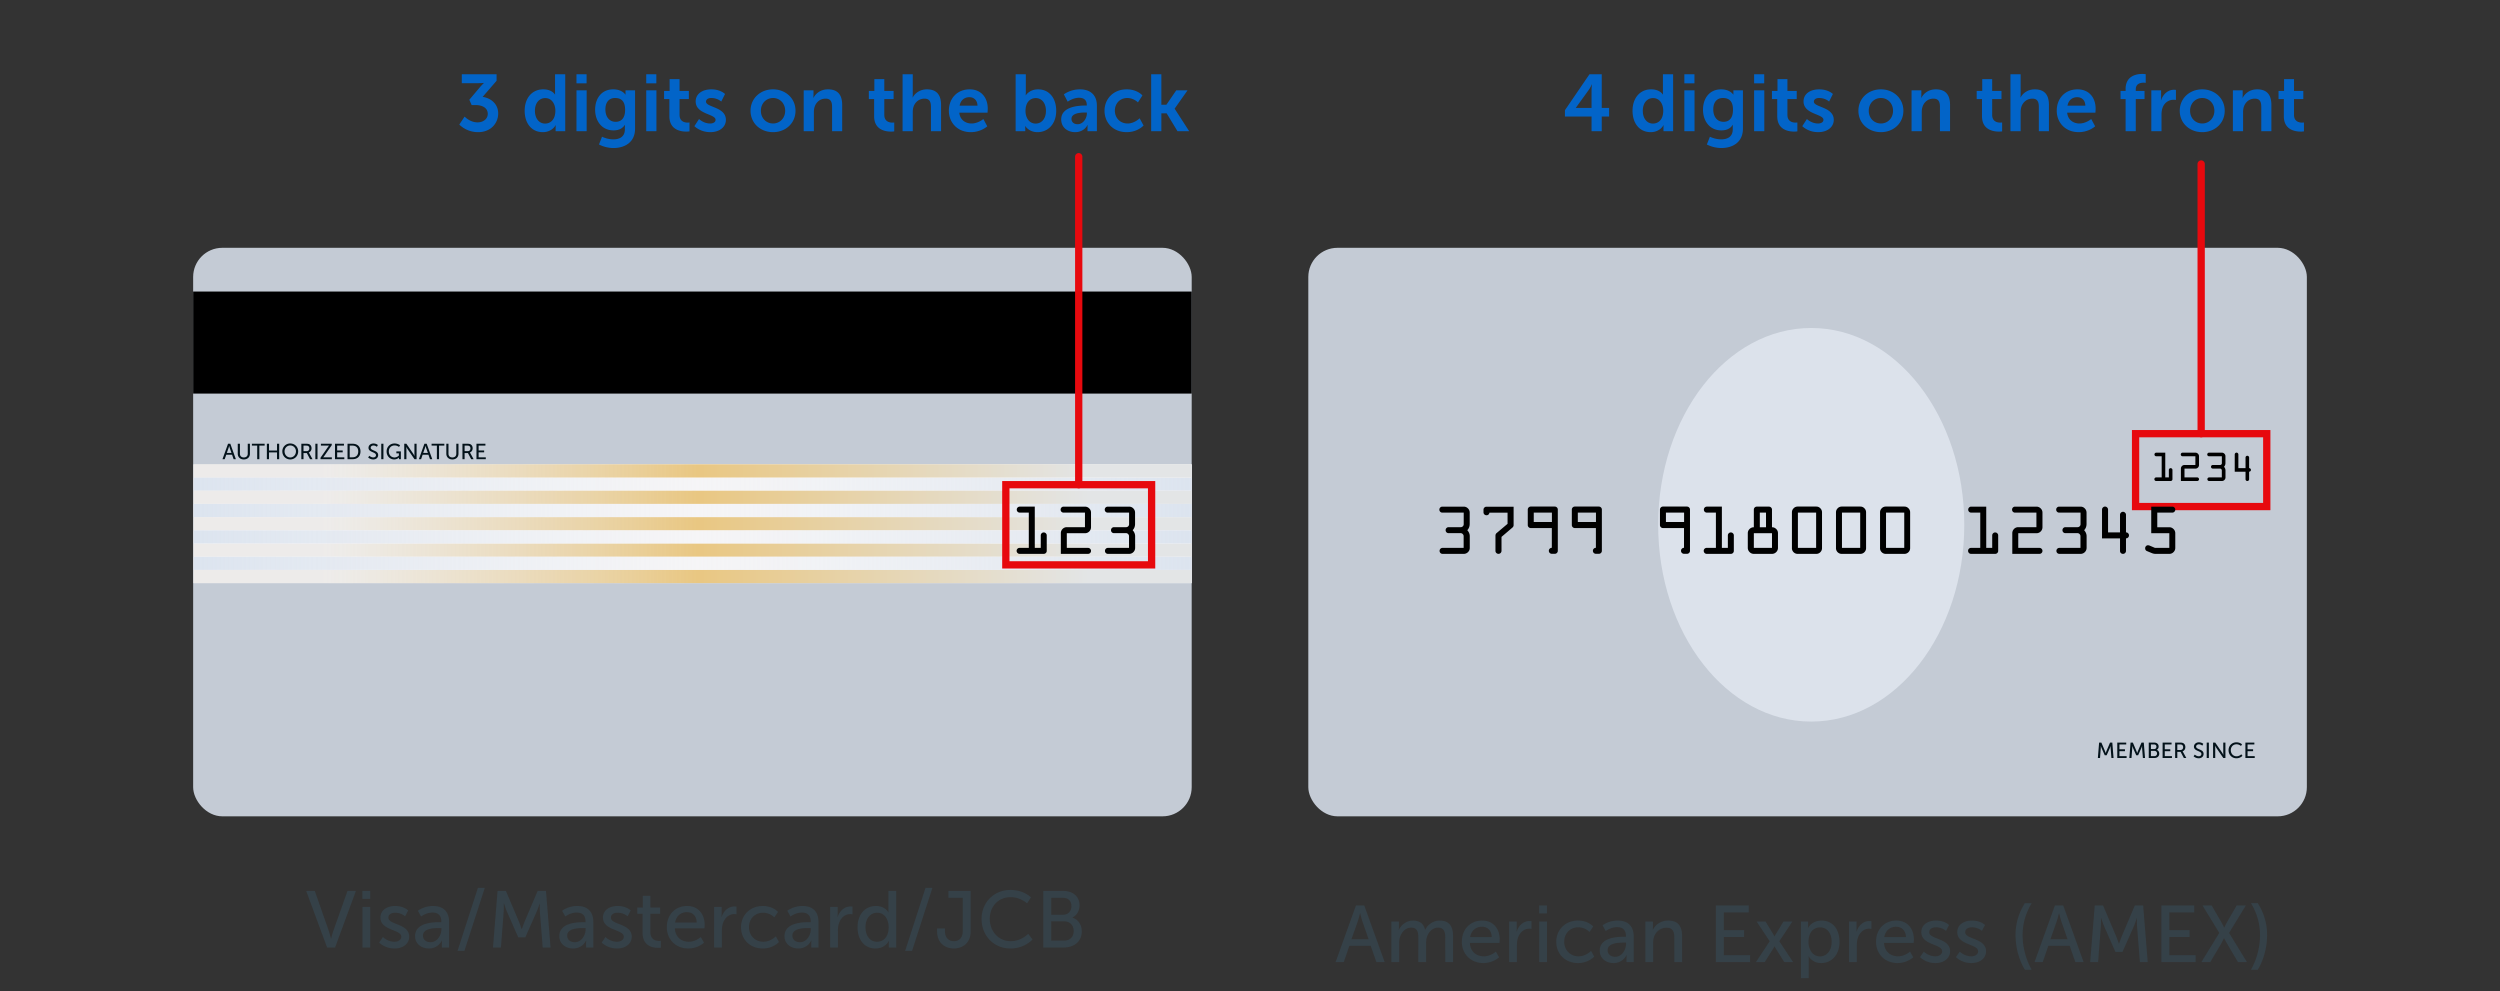 <svg xmlns="http://www.w3.org/2000/svg" width="343" height="136" fill="none" viewBox="0 0 343 136"><rect x="0" y="0" width="343" height="136" fill="#333333" stroke="none"/><rect width="137" height="78" x="26.5" y="34" fill="#C4CBD5" rx="4"/><path fill="#000" d="M26.5 40h137v14h-137z"/><path fill="#03121A" d="M32.051 63h.309l-.762-2.118h-.312L30.524 63h.306l.21-.609h.798l.213.609Zm-.606-1.827s.045.192.081.3l.234.672h-.642l.237-.672c.036-.108.084-.3.084-.3h.006Zm1.176 1.077c0 .471.34.786.834.786.495 0 .834-.315.834-.786v-1.368h-.297v1.362c0 .33-.213.519-.54.519-.324 0-.534-.189-.534-.513v-1.368h-.297v1.368Zm2.666.75h.297v-1.86h.726v-.258h-1.75v.258h.727V63Zm1.325 0h.297v-.93h1.098V63h.297v-2.118h-.297v.93H36.91v-.93h-.297V63Zm2.124-1.074c0 .624.477 1.11 1.089 1.11s1.086-.486 1.086-1.11c0-.609-.474-1.08-1.086-1.08a1.07 1.07 0 0 0-1.09 1.08Zm.306 0c0-.462.35-.81.783-.81.432 0 .78.348.78.81 0 .477-.348.837-.78.837-.432 0-.783-.36-.783-.837ZM41.344 63h.297v-.843h.453l.447.843h.336l-.45-.822a.615.615 0 0 0-.063-.096v-.006c.23-.075.38-.303.38-.573 0-.279-.14-.492-.356-.573-.081-.03-.174-.048-.396-.048h-.648V63Zm.297-1.101v-.759h.342c.165 0 .234.018.29.048.109.06.169.171.169.327 0 .237-.144.384-.375.384h-.426ZM43.266 63h.297v-2.118h-.297V63Zm.708 0h1.554v-.258h-1.026c-.102 0-.16.006-.16.006v-.006s.073-.075.154-.192l1.02-1.473v-.195h-1.488v.258h.96c.102 0 .159-.009.159-.009v.006s-.072.075-.153.195l-1.02 1.47V63Zm1.987 0h1.28v-.258h-.983v-.681h.759v-.258h-.76v-.663h.934v-.258h-1.23V63Zm1.72 0h.702c.648 0 1.074-.39 1.074-1.062 0-.669-.426-1.056-1.074-1.056h-.702V63Zm.297-.258V61.14h.384c.474 0 .789.279.789.798 0 .522-.312.804-.79.804h-.383Zm2.532.015s.252.279.702.279c.42 0 .672-.27.672-.597 0-.687-1.026-.57-1.026-1.008 0-.168.159-.309.384-.309.27 0 .465.183.465.183l.135-.246s-.207-.213-.6-.213c-.4 0-.684.261-.684.591 0 .651 1.026.552 1.026 1.011 0 .201-.168.312-.366.312-.315 0-.54-.228-.54-.228l-.168.225Zm1.8.243h.296v-2.118h-.297V63Zm.731-1.062c0 .648.472 1.098 1.042 1.098.42 0 .65-.258.65-.258h.007s-.004.045-.004.09V63h.262v-1.065h-.615v.258h.344v.306s-.233.264-.6.264c-.444 0-.78-.339-.78-.831 0-.453.3-.816.798-.816.36 0 .597.207.597.207l.15-.222s-.264-.255-.77-.255c-.618 0-1.08.48-1.08 1.092ZM55.462 63h.298v-1.374c0-.12-.021-.309-.021-.309h.006s.099.192.177.309L56.866 63h.29v-2.118h-.296v1.377c0 .117.02.306.02.306h-.005s-.1-.192-.177-.306l-.942-1.377h-.294V63Zm3.534 0h.31l-.763-2.118h-.312L57.468 63h.306l.21-.609h.798l.213.609Zm-.606-1.827s.045.192.081.3l.234.672h-.642l.237-.672c.036-.108.084-.3.084-.3h.006ZM59.94 63h.297v-1.86h.726v-.258h-1.749v.258h.726V63Zm1.296-.75c0 .471.339.786.834.786.495 0 .834-.315.834-.786v-1.368h-.298v1.362c0 .33-.212.519-.54.519-.324 0-.534-.189-.534-.513v-1.368h-.296v1.368Zm2.212.75h.297v-.843h.453l.447.843h.336l-.45-.822c-.039-.069-.063-.096-.063-.096v-.006c.231-.075.381-.303.381-.573 0-.279-.14-.492-.357-.573-.08-.03-.174-.048-.396-.048h-.648V63Zm.297-1.101v-.759h.342c.165 0 .234.018.291.048.108.06.168.171.168.327 0 .237-.144.384-.375.384h-.426ZM65.37 63h1.281v-.258h-.984v-.681h.759v-.258h-.759v-.663h.933v-.258h-1.23V63Z"/><path fill="#FFFBFB" d="M26.558 63.702H163.5v16.303H26.558z"/><path fill="url(#paint0_linear_836_30670)" d="M26.558 65.514H163.5v1.811H26.558z"/><path fill="url(#paint1_linear_836_30670)" d="M26.558 63.702H163.5v1.812H26.558v-1.812Z"/><path fill="url(#paint2_linear_836_30670)" d="M26.558 67.325H163.5v1.812H26.558v-1.812Z"/><path fill="url(#paint3_linear_836_30670)" d="M26.558 70.948H163.5v1.811H26.558v-1.811Z"/><path fill="url(#paint4_linear_836_30670)" d="M26.558 74.57H163.5v1.812H26.558v-1.811Z"/><path fill="url(#paint5_linear_836_30670)" d="M26.558 78.194H163.5v1.811H26.558v-1.811Z"/><path fill="url(#paint6_linear_836_30670)" d="M26.558 69.137H163.5v1.811H26.558z"/><path fill="url(#paint7_linear_836_30670)" d="M26.558 72.76H163.5v1.811H26.558z"/><path fill="url(#paint8_linear_836_30670)" d="M26.558 76.382H163.5v1.811H26.558z"/><path fill="#000" d="M139.892 75.17h1.259V70.33h-1.24a.41.41 0 0 1-.293-.117.409.409 0 0 1-.117-.293c0-.114.039-.21.117-.288a.4.4 0 0 1 .293-.122h2.061v5.659h.82v-1.71c0-.11.039-.206.117-.287a.4.4 0 0 1 .293-.122c.114 0 .21.04.288.122a.381.381 0 0 1 .122.288v2.12c0 .113-.04.21-.122.292a.39.39 0 0 1-.288.117h-3.31a.4.4 0 0 1-.293-.122.427.427 0 0 1-.118-.298c0-.11.04-.205.118-.283a.407.407 0 0 1 .293-.117Zm9.384.82h-3.73v-2.832c0-.228.08-.423.239-.586a.795.795 0 0 1 .581-.244h2.49v-1.997h-2.929a.398.398 0 0 1-.41-.41c0-.114.039-.21.117-.288a.39.39 0 0 1 .293-.122h2.929c.228 0 .424.081.586.244.163.16.245.351.245.576v1.997a.805.805 0 0 1-.245.59.806.806 0 0 1-.586.24h-2.49v2.012h2.91c.111 0 .207.04.288.122a.382.382 0 0 1 .123.288.398.398 0 0 1-.123.293.4.4 0 0 1-.288.117Zm6.455-5.659v1.538c0 .358-.11.648-.332.87.228.253.342.53.342.83v1.6a.793.793 0 0 1-.244.582.808.808 0 0 1-.586.24h-2.9a.407.407 0 0 1-.293-.118.408.408 0 0 1-.117-.293c0-.114.039-.21.117-.288a.399.399 0 0 1 .293-.122h2.89v-1.602a.397.397 0 0 0-.122-.293.376.376 0 0 0-.288-.127h-1.65a.398.398 0 0 1-.41-.41c0-.114.039-.21.117-.288a.399.399 0 0 1 .293-.122h1.66a.4.4 0 0 0 .288-.117.4.4 0 0 0 .122-.293v-1.587h-2.93a.41.41 0 0 1-.293-.117.409.409 0 0 1-.117-.293c0-.114.039-.21.117-.288a.402.402 0 0 1 .293-.122h2.93c.228 0 .422.081.581.244.16.16.239.351.239.576Z"/><path stroke="#E7090E" d="M138 66.5h20v11h-20z"/><path stroke="#E7090E" stroke-linecap="round" d="M148 21.5v45"/><path fill="#0264C8" d="M63.017 17.087s.924 1.045 2.585 1.045c1.738 0 2.75-1.232 2.75-2.563 0-1.353-1.056-2.123-2.134-2.277l1.914-2.211v-.891h-4.774v1.221h2.332c.462 0 .693-.033.693-.033v.022s-.253.231-.561.594l-1.43 1.694.319.726h.539c.913 0 1.672.385 1.672 1.21 0 .671-.594 1.166-1.408 1.166-1.034 0-1.771-.792-1.771-.792l-.726 1.089Zm8.967-1.892c0 1.738.968 2.937 2.486 2.937 1.287 0 1.76-.957 1.76-.957h.022s-.022.154-.022.363V18h1.32v-7.81h-1.397v2.464c0 .176.01.319.01.319h-.021s-.385-.715-1.617-.715c-1.485 0-2.541 1.155-2.541 2.937Zm1.408 0c0-1.111.638-1.738 1.408-1.738.935 0 1.397.858 1.397 1.727 0 1.243-.682 1.771-1.408 1.771-.825 0-1.397-.693-1.397-1.76Zm5.701-3.762h1.386V10.19h-1.386v1.243Zm0 6.567h1.397v-5.61h-1.397V18Zm3.505.759-.418 1.067a4.47 4.47 0 0 0 1.99.484c1.464 0 2.96-.726 2.96-2.651V12.39h-1.31v.429c0 .088.012.154.012.154h-.033s-.44-.715-1.661-.715c-1.617 0-2.486 1.254-2.486 2.794s.913 2.838 2.519 2.838c.748 0 1.232-.264 1.562-.759h.022s-.022.165-.022.297v.33c0 1.001-.726 1.364-1.584 1.364-.847 0-1.551-.363-1.551-.363Zm1.87-2.046c-.902 0-1.408-.726-1.408-1.705 0-.946.473-1.562 1.32-1.562.759 0 1.386.341 1.386 1.617 0 1.265-.627 1.65-1.298 1.65Zm4.197-5.28h1.385V10.19h-1.385v1.243Zm0 6.567h1.396v-5.61h-1.397V18Zm3.174-2.057c0 1.881 1.551 2.112 2.332 2.112.264 0 .43-.033.43-.033v-1.221s-.1.022-.254.022c-.385 0-1.11-.132-1.11-1.056v-2.178h1.275v-1.111h-1.276v-1.617h-1.364v1.617h-.759v1.111h.726v2.354Zm3.432 1.364s.78.825 2.178.825c1.33 0 2.145-.748 2.145-1.683 0-1.804-2.728-1.705-2.728-2.497 0-.352.352-.506.715-.506a2.13 2.13 0 0 1 1.375.484l.517-1.034s-.616-.638-1.881-.638c-1.21 0-2.145.605-2.145 1.65 0 1.804 2.728 1.694 2.728 2.53 0 .33-.341.506-.737.506-.913 0-1.53-.616-1.53-.616l-.637.979Zm7.703-2.112c0 1.727 1.375 2.937 3.091 2.937 1.705 0 3.08-1.21 3.08-2.937 0-1.716-1.375-2.937-3.091-2.937-1.705 0-3.08 1.221-3.08 2.937Zm1.419 0c0-1.034.759-1.749 1.672-1.749.902 0 1.661.715 1.661 1.749 0 1.045-.759 1.749-1.661 1.749-.913 0-1.672-.704-1.672-1.749ZM110.267 18h1.397v-2.574c0-.264.022-.517.099-.748.209-.671.759-1.144 1.507-1.144.715 0 .891.462.891 1.144V18h1.386v-3.608c0-1.485-.704-2.134-1.947-2.134-1.133 0-1.749.693-1.991 1.166h-.022s.022-.176.022-.385v-.649h-1.342V18Zm9.663-2.057c0 1.881 1.551 2.112 2.332 2.112.264 0 .429-.033.429-.033v-1.221s-.099.022-.253.022c-.385 0-1.111-.132-1.111-1.056v-2.178h1.276v-1.111h-1.276v-1.617h-1.364v1.617h-.759v1.111h.726v2.354ZM123.834 18h1.397v-2.574c0-.264.022-.506.088-.726.209-.682.781-1.166 1.518-1.166.715 0 .891.462.891 1.144V18h1.386v-3.608c0-1.485-.704-2.134-1.947-2.134-.979 0-1.661.572-1.936 1.111h-.022s.022-.198.022-.473V10.19h-1.397V18Zm6.351-2.805c0 1.595 1.155 2.937 3.014 2.937 1.397 0 2.255-.803 2.255-.803l-.539-1.001s-.715.616-1.617.616c-.836 0-1.595-.506-1.683-1.485h3.872s.033-.374.033-.539c0-1.485-.869-2.662-2.486-2.662-1.672 0-2.849 1.21-2.849 2.937Zm1.474-.693c.132-.726.627-1.166 1.342-1.166.616 0 1.089.407 1.111 1.166h-2.453ZM139.346 18h1.32v-.319c0-.22-.022-.385-.022-.385h.022s.506.836 1.672.836c1.485 0 2.574-1.155 2.574-2.937 0-1.738-.968-2.937-2.486-2.937-1.188 0-1.683.814-1.683.814h-.022s.022-.198.022-.473V10.19h-1.397V18Zm1.353-2.772c0-1.243.682-1.771 1.408-1.771.825 0 1.397.693 1.397 1.76 0 1.111-.638 1.738-1.408 1.738-.935 0-1.397-.858-1.397-1.727Zm4.899 1.155c0 1.122.902 1.749 1.903 1.749 1.276 0 1.716-.99 1.705-.99h.022s-.022.176-.022.396V18h1.287v-3.509c0-1.419-.858-2.233-2.332-2.233-1.331 0-2.2.693-2.2.693l.528 1.001s.737-.539 1.54-.539c.616 0 1.078.253 1.078.99v.077h-.187c-.913 0-3.322.121-3.322 1.903Zm1.408-.066c0-.781 1.155-.88 1.87-.88h.242v.132c0 .682-.528 1.474-1.265 1.474-.572 0-.847-.352-.847-.726Zm4.534-1.122c0 1.628 1.188 2.937 3.047 2.937 1.507 0 2.31-.913 2.31-.913l-.539-.99s-.704.715-1.65.715c-1.067 0-1.749-.814-1.749-1.76 0-.957.671-1.738 1.705-1.738.88 0 1.463.605 1.463.605l.616-.957s-.693-.836-2.156-.836c-1.859 0-3.047 1.342-3.047 2.937ZM157.941 18h1.397v-2.453h.726L161.549 18h1.606l-1.991-3.08v-.022l1.771-2.508h-1.551l-1.353 1.98h-.693v-4.18h-1.397V18Z"/><rect width="137" height="78" x="179.5" y="34" fill="#C4CBD5" rx="4"/><ellipse cx="248.5" cy="72" fill="#DCE2EB" rx="21" ry="27"/><path fill="#03121A" d="M287.826 104h.297l.102-1.335c.009-.129.006-.318.006-.318h.006s.066.204.114.318l.42.954h.264l.423-.954c.051-.117.114-.312.114-.312h.006s-.006.183.003.312l.105 1.335h.294l-.171-2.118h-.312l-.486 1.146a6.044 6.044 0 0 0-.105.285h-.006s-.057-.168-.105-.285l-.486-1.146h-.312l-.171 2.118Zm2.664 0h1.281v-.258h-.984v-.681h.759v-.258h-.759v-.663h.933v-.258h-1.23V104Zm1.654 0h.297l.102-1.335c.009-.129.006-.318.006-.318h.006s.066.204.114.318l.42.954h.264l.423-.954c.051-.117.114-.312.114-.312h.006s-.006.183.003.312l.105 1.335h.294l-.171-2.118h-.312l-.486 1.146a6.044 6.044 0 0 0-.105.285h-.006s-.057-.168-.105-.285l-.486-1.146h-.312l-.171 2.118Zm2.665 0h.759c.372 0 .681-.204.681-.603 0-.237-.126-.447-.348-.513v-.006a.496.496 0 0 0 .264-.456c0-.342-.258-.54-.615-.54h-.741V104Zm.297-1.227v-.633h.438c.204 0 .318.126.318.312s-.12.321-.312.321h-.444Zm0 .969v-.723h.474c.222 0 .366.147.366.363s-.135.36-.363.36h-.477Zm1.604.258h1.281v-.258h-.984v-.681h.759v-.258h-.759v-.663h.933v-.258h-1.23V104Zm1.72 0h.297v-.843h.453l.447.843h.336l-.45-.822a.615.615 0 0 0-.063-.096v-.006c.231-.075.381-.303.381-.573 0-.279-.141-.492-.357-.573-.081-.03-.174-.048-.396-.048h-.648V104Zm.297-1.101v-.759h.342c.165 0 .234.018.291.048.108.06.168.171.168.327 0 .237-.144.384-.375.384h-.426Zm2.233.858s.252.279.702.279c.42 0 .672-.27.672-.597 0-.687-1.026-.57-1.026-1.008 0-.168.159-.309.384-.309.27 0 .465.183.465.183l.135-.246s-.207-.213-.6-.213c-.399 0-.684.261-.684.591 0 .651 1.026.552 1.026 1.011 0 .201-.168.312-.366.312-.315 0-.54-.228-.54-.228l-.168.225Zm1.8.243h.297v-2.118h-.297V104Zm.873 0h.297v-1.374c0-.12-.021-.309-.021-.309h.006s.099.192.177.309l.945 1.374h.291v-2.118h-.297v1.377c0 .117.021.306.021.306h-.006s-.099-.192-.177-.306l-.942-1.377h-.294V104Zm2.126-1.071c0 .621.447 1.107 1.083 1.107.531 0 .822-.336.822-.336l-.159-.213s-.255.276-.654.276c-.471 0-.786-.384-.786-.837 0-.45.309-.81.783-.81.366 0 .612.231.612.231l.147-.222s-.261-.279-.771-.279c-.615 0-1.077.468-1.077 1.083Zm2.309 1.071h1.281v-.258h-.984v-.681h.759v-.258h-.759v-.663h.933v-.258h-1.23V104Z"/><path fill="#000" d="M295.827 65.502h.756v-2.903h-.744a.246.246 0 0 1-.176-.07.244.244 0 0 1-.07-.177c0-.068.023-.125.07-.172a.241.241 0 0 1 .176-.074h1.236v3.396h.492v-1.025c0-.067.024-.124.071-.173a.239.239 0 0 1 .175-.073.23.23 0 0 1 .173.073.23.23 0 0 1 .074.173v1.271a.24.24 0 0 1-.074.176.234.234 0 0 1-.173.07h-1.986a.241.241 0 0 1-.176-.073.254.254 0 0 1 0-.349.246.246 0 0 1 .176-.07Zm5.631.492h-2.238v-1.7c0-.136.048-.253.143-.35a.477.477 0 0 1 .349-.147h1.494v-1.198h-1.758a.24.24 0 0 1-.246-.246c0-.069.024-.126.07-.173a.235.235 0 0 1 .176-.074h1.758a.48.48 0 0 1 .352.147.469.469 0 0 1 .146.346v1.198a.485.485 0 0 1-.146.354.485.485 0 0 1-.352.144h-1.494v1.207h1.746c.066 0 .124.024.173.073a.23.23 0 0 1 .073.173.239.239 0 0 1-.073.176.243.243 0 0 1-.173.07Zm3.873-3.395v.923a.704.704 0 0 1-.199.521.73.73 0 0 1 .205.498v.961c0 .135-.049.25-.147.349a.482.482 0 0 1-.351.143h-1.74a.244.244 0 0 1-.176-.07.244.244 0 0 1-.07-.176c0-.068.023-.126.07-.173a.24.24 0 0 1 .176-.073h1.734v-.961a.24.24 0 0 0-.073-.176.227.227 0 0 0-.173-.076h-.99a.245.245 0 0 1-.176-.07.238.238 0 0 1-.07-.176c0-.068.023-.126.07-.173a.24.24 0 0 1 .176-.073h.996a.243.243 0 0 0 .246-.246v-.952h-1.758a.246.246 0 0 1-.176-.07.244.244 0 0 1-.07-.177c0-.068.023-.125.07-.172a.241.241 0 0 1 .176-.074h1.758a.47.47 0 0 1 .349.147.474.474 0 0 1 .143.346Zm2.757 3.149v-1.025h-1.483v-2.37a.24.24 0 0 1 .074-.176c.05-.051.11-.076.178-.076.067 0 .124.025.173.076a.24.24 0 0 1 .074.175v1.873h.984v-1.442c0-.068.023-.127.07-.176a.236.236 0 0 1 .176-.076c.068 0 .126.026.173.076a.239.239 0 0 1 .073.176v1.442c.068 0 .126.024.173.073a.23.23 0 0 1 .073.173.239.239 0 0 1-.073.175.236.236 0 0 1-.173.07v1.032a.239.239 0 0 1-.073.176.243.243 0 0 1-.173.07.246.246 0 0 1-.176-.07.244.244 0 0 1-.07-.176Z"/><path stroke="#E7090E" d="M293 59.5h18v10h-18z"/><path stroke="#E7090E" stroke-linecap="round" d="M302 22.5v37"/><path fill="#0264C8" d="M214.709 15.987h3.652V18h1.397v-2.013h1.012V14.81h-1.012v-4.62h-1.683l-3.366 4.928v.869Zm1.496-1.177v-.022l1.804-2.497c.209-.297.385-.715.385-.715h.022s-.055.429-.055.814v2.42h-2.156Zm7.779.385c0 1.738.968 2.937 2.486 2.937 1.287 0 1.76-.957 1.76-.957h.022s-.022.154-.022.363V18h1.32v-7.81h-1.397v2.464c0 .176.011.319.011.319h-.022s-.385-.715-1.617-.715c-1.485 0-2.541 1.155-2.541 2.937Zm1.408 0c0-1.111.638-1.738 1.408-1.738.935 0 1.397.858 1.397 1.727 0 1.243-.682 1.771-1.408 1.771-.825 0-1.397-.693-1.397-1.76Zm5.701-3.762h1.386V10.19h-1.386v1.243Zm0 6.567h1.397v-5.61h-1.397V18Zm3.505.759-.418 1.067a4.47 4.47 0 0 0 1.991.484c1.463 0 2.959-.726 2.959-2.651V12.39h-1.309v.429c0 .088.011.154.011.154h-.033s-.44-.715-1.661-.715c-1.617 0-2.486 1.254-2.486 2.794s.913 2.838 2.519 2.838c.748 0 1.232-.264 1.562-.759h.022s-.022.165-.022.297v.33c0 1.001-.726 1.364-1.584 1.364a3.77 3.77 0 0 1-1.551-.363Zm1.87-2.046c-.902 0-1.408-.726-1.408-1.705 0-.946.473-1.562 1.32-1.562.759 0 1.386.341 1.386 1.617 0 1.265-.627 1.65-1.298 1.65Zm4.197-5.28h1.386V10.19h-1.386v1.243Zm0 6.567h1.397v-5.61h-1.397V18Zm3.174-2.057c0 1.881 1.551 2.112 2.332 2.112.264 0 .429-.033.429-.033v-1.221s-.099.022-.253.022c-.385 0-1.111-.132-1.111-1.056v-2.178h1.276v-1.111h-1.276v-1.617h-1.364v1.617h-.759v1.111h.726v2.354Zm3.432 1.364s.781.825 2.178.825c1.331 0 2.145-.748 2.145-1.683 0-1.804-2.728-1.705-2.728-2.497 0-.352.352-.506.715-.506a2.13 2.13 0 0 1 1.375.484l.517-1.034s-.616-.638-1.881-.638c-1.21 0-2.145.605-2.145 1.65 0 1.804 2.728 1.694 2.728 2.53 0 .33-.341.506-.737.506-.913 0-1.529-.616-1.529-.616l-.638.979Zm7.703-2.112c0 1.727 1.375 2.937 3.091 2.937 1.705 0 3.08-1.21 3.08-2.937 0-1.716-1.375-2.937-3.091-2.937-1.705 0-3.08 1.221-3.08 2.937Zm1.419 0c0-1.034.759-1.749 1.672-1.749.902 0 1.661.715 1.661 1.749 0 1.045-.759 1.749-1.661 1.749-.913 0-1.672-.704-1.672-1.749ZM262.267 18h1.397v-2.574c0-.264.022-.517.099-.748.209-.671.759-1.144 1.507-1.144.715 0 .891.462.891 1.144V18h1.386v-3.608c0-1.485-.704-2.134-1.947-2.134-1.133 0-1.749.693-1.991 1.166h-.022s.022-.176.022-.385v-.649h-1.342V18Zm9.663-2.057c0 1.881 1.551 2.112 2.332 2.112.264 0 .429-.033.429-.033v-1.221s-.099.022-.253.022c-.385 0-1.111-.132-1.111-1.056v-2.178h1.276v-1.111h-1.276v-1.617h-1.364v1.617h-.759v1.111h.726v2.354ZM275.834 18h1.397v-2.574c0-.264.022-.506.088-.726.209-.682.781-1.166 1.518-1.166.715 0 .891.462.891 1.144V18h1.386v-3.608c0-1.485-.704-2.134-1.947-2.134-.979 0-1.661.572-1.936 1.111h-.022s.022-.198.022-.473V10.19h-1.397V18Zm6.351-2.805c0 1.595 1.155 2.937 3.014 2.937 1.397 0 2.255-.803 2.255-.803l-.539-1.001s-.715.616-1.617.616c-.836 0-1.595-.506-1.683-1.485h3.872s.033-.374.033-.539c0-1.485-.869-2.662-2.486-2.662-1.672 0-2.849 1.21-2.849 2.937Zm1.474-.693c.132-.726.627-1.166 1.342-1.166.616 0 1.089.407 1.111 1.166h-2.453ZM291.632 18h1.397v-4.411h1.199v-1.111h-1.199v-.22c0-.814.682-.913 1.078-.913.165 0 .286.022.286.022v-1.188s-.187-.033-.473-.033c-.781 0-2.288.242-2.288 2.079v.253h-.693v1.111h.693V18Zm3.528 0h1.397v-2.222c0-.33.033-.638.121-.913.264-.836.935-1.177 1.529-1.177.187 0 .33.022.33.022v-1.375s-.121-.022-.253-.022c-.858 0-1.529.638-1.782 1.441h-.022s.022-.187.022-.396v-.968h-1.342V18Zm3.9-2.805c0 1.727 1.375 2.937 3.091 2.937 1.705 0 3.08-1.21 3.08-2.937 0-1.716-1.375-2.937-3.091-2.937-1.705 0-3.08 1.221-3.08 2.937Zm1.419 0c0-1.034.759-1.749 1.672-1.749.902 0 1.661.715 1.661 1.749 0 1.045-.759 1.749-1.661 1.749-.913 0-1.672-.704-1.672-1.749ZM306.353 18h1.397v-2.574c0-.264.022-.517.099-.748.209-.671.759-1.144 1.507-1.144.715 0 .891.462.891 1.144V18h1.386v-3.608c0-1.485-.704-2.134-1.947-2.134-1.133 0-1.749.693-1.991 1.166h-.022s.022-.176.022-.385v-.649h-1.342V18Zm6.988-2.057c0 1.881 1.551 2.112 2.332 2.112.264 0 .429-.033.429-.033v-1.221s-.099.022-.253.022c-.385 0-1.111-.132-1.111-1.056v-2.178h1.276v-1.111h-1.276v-1.617h-1.364v1.617h-.759v1.111h.726v2.354Z"/><path fill="#000" d="M201.642 70.331v1.538c0 .358-.111.648-.332.87.227.253.341.53.341.83v1.6a.793.793 0 0 1-.244.582.808.808 0 0 1-.586.24h-2.9a.407.407 0 0 1-.293-.118.408.408 0 0 1-.117-.293c0-.114.039-.21.117-.288a.399.399 0 0 1 .293-.122h2.891v-1.602a.398.398 0 0 0-.123-.293.376.376 0 0 0-.288-.127h-1.65a.398.398 0 0 1-.41-.41c0-.114.039-.21.117-.288a.399.399 0 0 1 .293-.122h1.66a.4.4 0 0 0 .288-.117.397.397 0 0 0 .122-.293v-1.587h-2.929a.407.407 0 0 1-.293-.117.41.41 0 0 1-.118-.293c0-.114.04-.21.118-.288a.399.399 0 0 1 .293-.122h2.929c.228 0 .422.081.581.244.16.16.24.351.24.576Zm1.894-.049v-.351c0-.114.039-.21.117-.288a.4.4 0 0 1 .293-.123h3.721v2.52c0 .133-.05.244-.151.332l-1.509 1.29v1.908a.418.418 0 0 1-.122.298.415.415 0 0 1-.586 0 .392.392 0 0 1-.122-.288v-2.07c0-.157.049-.277.146-.362l1.514-1.279v-1.528h-2.481c-.058.234-.195.351-.41.351a.41.41 0 0 1-.293-.117.408.408 0 0 1-.117-.293Zm9.785 5.699h-.41a.4.4 0 0 1-.288-.118.401.401 0 0 1-.122-.293c0-.114.039-.21.117-.288a.4.4 0 0 1 .293-.122v-2.71h-2.89a.396.396 0 0 1-.289-.122.395.395 0 0 1-.122-.288v-2.129c0-.11.041-.207.122-.288a.397.397 0 0 1 .289-.122h3.3c.111 0 .207.04.288.122a.392.392 0 0 1 .122.288v5.66c0 .113-.04.21-.122.292a.391.391 0 0 1-.288.118Zm-.4-4.36v-1.29h-2.49v1.29h2.49Zm6.445 4.36h-.41a.4.4 0 0 1-.288-.118.401.401 0 0 1-.122-.293c0-.114.039-.21.117-.288a.399.399 0 0 1 .293-.122v-2.71h-2.891a.396.396 0 0 1-.288-.122.395.395 0 0 1-.122-.288v-2.129c0-.11.041-.207.122-.288a.396.396 0 0 1 .288-.122h3.301c.111 0 .207.04.288.122a.392.392 0 0 1 .122.288v5.66c0 .113-.04.21-.122.292a.391.391 0 0 1-.288.118Zm-.4-4.36v-1.29h-2.49v1.29h2.49Zm12.49 4.36h-.41a.4.4 0 0 1-.288-.118.397.397 0 0 1-.122-.293c0-.114.039-.21.117-.288a.399.399 0 0 1 .293-.122v-2.71h-2.891a.396.396 0 0 1-.288-.122.395.395 0 0 1-.122-.288v-2.129c0-.11.041-.207.122-.288a.396.396 0 0 1 .288-.122h3.301c.111 0 .207.04.288.122a.392.392 0 0 1 .122.288v5.66c0 .113-.04.21-.122.292a.391.391 0 0 1-.288.118Zm-.4-4.36v-1.29h-2.491v1.29h2.491Zm3.105 3.549h1.26V70.33h-1.24a.407.407 0 0 1-.293-.117.409.409 0 0 1-.117-.293c0-.114.039-.21.117-.288a.399.399 0 0 1 .293-.122h2.06v5.659h.821v-1.71c0-.11.039-.206.117-.287a.399.399 0 0 1 .293-.122c.114 0 .21.04.288.122a.385.385 0 0 1 .122.288v2.12a.4.4 0 0 1-.122.292.39.39 0 0 1-.288.117h-3.311a.4.4 0 0 1-.293-.122.426.426 0 0 1-.117-.298c0-.11.039-.205.117-.283a.41.41 0 0 1 .293-.117Zm5.635-.01v-2.002c0-.224.081-.416.244-.576a.8.8 0 0 1 .586-.244V69.92c0-.114.039-.21.117-.288a.39.39 0 0 1 .293-.122h1.67c.114 0 .21.04.288.122a.381.381 0 0 1 .122.288v2.417c.222 0 .414.08.576.24.163.155.245.35.245.58v2.012a.794.794 0 0 1-.245.581.793.793 0 0 1-.576.24h-2.49a.79.79 0 0 1-.591-.255.82.82 0 0 1-.239-.576Zm1.65-4.829v2.007h.85V70.33h-.85Zm-.82 2.827v2.012h2.49v-2.012h-2.49Zm5.225 2.041v-4.907c0-.215.078-.4.234-.557a.76.76 0 0 1 .557-.234h2.558c.212 0 .394.078.547.234a.76.76 0 0 1 .234.557v4.907a.767.767 0 0 1-.234.562.757.757 0 0 1-.557.23h-2.548a.764.764 0 0 1-.562-.23.774.774 0 0 1-.229-.562Zm3.32-.03v-4.838h-2.5v4.839h2.5Zm2.725.03v-4.907c0-.215.078-.4.234-.557a.76.76 0 0 1 .557-.234h2.558c.212 0 .394.078.547.234a.76.76 0 0 1 .234.557v4.907a.767.767 0 0 1-.234.562.759.759 0 0 1-.557.23h-2.548a.764.764 0 0 1-.562-.23.774.774 0 0 1-.229-.562Zm3.32-.03v-4.838h-2.5v4.839h2.5Zm2.724.03v-4.907c0-.215.079-.4.235-.557a.76.76 0 0 1 .556-.234h2.559c.212 0 .394.078.547.234a.76.76 0 0 1 .234.557v4.907a.767.767 0 0 1-.234.562.759.759 0 0 1-.557.23h-2.549a.763.763 0 0 1-.561-.23.775.775 0 0 1-.23-.562Zm3.321-.03v-4.838h-2.5v4.839h2.5Zm9.17 0h1.259v-4.838h-1.24a.41.41 0 0 1-.293-.117.409.409 0 0 1-.117-.293c0-.114.039-.21.117-.288a.4.4 0 0 1 .293-.122h2.061v5.659h.82v-1.71c0-.11.039-.206.117-.287a.4.4 0 0 1 .293-.122c.114 0 .21.04.288.122a.381.381 0 0 1 .122.288v2.12c0 .113-.04.21-.122.292a.39.39 0 0 1-.288.117h-3.31a.4.4 0 0 1-.293-.122.426.426 0 0 1-.117-.298c0-.11.039-.205.117-.283a.407.407 0 0 1 .293-.117Zm9.384.821h-3.73v-2.832c0-.228.08-.423.239-.586a.795.795 0 0 1 .581-.244h2.491v-1.997h-2.93a.398.398 0 0 1-.41-.41c0-.114.039-.21.117-.288a.39.39 0 0 1 .293-.122h2.93c.227 0 .423.081.585.244.163.16.245.351.245.576v1.997a.805.805 0 0 1-.245.59.805.805 0 0 1-.585.24h-2.491v2.012h2.91c.111 0 .207.04.289.122a.385.385 0 0 1 .122.288.4.4 0 0 1-.122.293.404.404 0 0 1-.289.117Zm6.456-5.659v1.538c0 .358-.111.648-.333.87.228.253.342.53.342.83v1.6a.793.793 0 0 1-.244.582.808.808 0 0 1-.586.24h-2.9a.407.407 0 0 1-.293-.118.408.408 0 0 1-.117-.293c0-.114.039-.21.117-.288a.399.399 0 0 1 .293-.122h2.89v-1.602a.397.397 0 0 0-.122-.293.376.376 0 0 0-.288-.127h-1.65a.398.398 0 0 1-.41-.41c0-.114.039-.21.117-.288a.399.399 0 0 1 .293-.122h1.66a.4.4 0 0 0 .288-.117.397.397 0 0 0 .122-.293v-1.587h-2.929a.407.407 0 0 1-.293-.117.405.405 0 0 1-.118-.293c0-.114.039-.21.118-.288a.399.399 0 0 1 .293-.122h2.929c.228 0 .422.081.581.244.16.16.24.351.24.576Zm4.594 5.25v-1.71h-2.47v-3.95c0-.114.04-.212.122-.293a.406.406 0 0 1 .297-.127.39.39 0 0 1 .289.127c.081.081.122.179.122.293v3.12h1.64v-2.402c0-.114.039-.212.117-.293a.393.393 0 0 1 .293-.127c.114 0 .21.042.288.127a.398.398 0 0 1 .123.293v2.402c.113 0 .21.04.288.122a.385.385 0 0 1 .122.288.4.4 0 0 1-.122.293.392.392 0 0 1-.288.117v1.72a.398.398 0 0 1-.123.292.4.4 0 0 1-.288.117.409.409 0 0 1-.293-.117.408.408 0 0 1-.117-.293Zm4.864-.411h1.899v-2.012h-2.481v-3.647h2.891c.111 0 .207.04.288.122a.392.392 0 0 1 .122.288c0 .114-.04.211-.122.293a.391.391 0 0 1-.288.117h-2.06v2.007h1.65c.221 0 .413.081.576.244a.787.787 0 0 1 .244.576v2.012a.793.793 0 0 1-.244.581.784.784 0 0 1-.576.24h-1.899c-.17 0-.35-.041-.542-.123l-.621-.259c-.166-.068-.249-.198-.249-.39a.4.4 0 0 1 .113-.288.358.358 0 0 1 .273-.122c.082 0 .176.024.283.073l.542.23c.065.038.132.058.201.058Z"/><path fill="#354148" d="M44.882 130h1.089l2.86-7.766h-1.155l-1.947 5.489c-.143.418-.297 1.067-.297 1.067h-.022s-.154-.649-.297-1.067l-1.925-5.489H42.01L44.88 130Zm4.838-6.677h1.078v-1.089H49.72v1.089Zm.011 6.677h1.067v-5.566h-1.067V130Zm2.288-.682s.748.814 2.112.814c1.221 0 2.013-.693 2.013-1.617 0-1.826-2.86-1.606-2.86-2.607 0-.484.451-.682.913-.682.88 0 1.375.495 1.375.495l.43-.803s-.573-.616-1.794-.616c-1.11 0-2.013.572-2.013 1.584 0 1.815 2.86 1.606 2.86 2.629 0 .451-.462.693-.924.693-.968 0-1.595-.649-1.595-.649l-.517.759Zm4.93-.88c0 1.111.936 1.694 1.893 1.694 1.33 0 1.782-1.1 1.782-1.1h.022s-.022.187-.022.44V130h.99v-3.52c0-1.408-.792-2.178-2.2-2.178-1.276 0-2.08.66-2.08.66l.44.781s.694-.539 1.552-.539c.704 0 1.22.308 1.22 1.221v.099h-.241c-.935 0-3.355.077-3.355 1.914Zm1.079-.055c0-1.001 1.452-1.056 2.255-1.056h.275v.176c0 .825-.583 1.771-1.485 1.771-.693 0-1.045-.44-1.045-.891Zm4.745 2.079h.945l2.794-8.646h-.945l-2.794 8.646Zm4.865-.462h1.089l.374-4.895c.033-.473.022-1.166.022-1.166h.022s.242.748.418 1.166l1.54 3.498h.968l1.55-3.498c.188-.429.419-1.144.419-1.144h.022s-.022.671.01 1.144l.386 4.895h1.078l-.627-7.766h-1.144l-1.782 4.202c-.176.429-.385 1.045-.385 1.045h-.022s-.21-.616-.385-1.045l-1.782-4.202h-1.144L67.638 130Zm9.1-1.562c0 1.111.934 1.694 1.891 1.694 1.331 0 1.782-1.1 1.782-1.1h.022s-.022.187-.022.44V130h.99v-3.52c0-1.408-.792-2.178-2.2-2.178-1.276 0-2.079.66-2.079.66l.44.781s.693-.539 1.551-.539c.704 0 1.221.308 1.221 1.221v.099h-.242c-.935 0-3.355.077-3.355 1.914Zm1.077-.055c0-1.001 1.452-1.056 2.255-1.056h.275v.176c0 .825-.583 1.771-1.485 1.771-.693 0-1.045-.44-1.045-.891Zm4.734.935s.748.814 2.112.814c1.22 0 2.013-.693 2.013-1.617 0-1.826-2.86-1.606-2.86-2.607 0-.484.45-.682.913-.682.88 0 1.375.495 1.375.495l.429-.803s-.572-.616-1.793-.616c-1.111 0-2.013.572-2.013 1.584 0 1.815 2.86 1.606 2.86 2.629 0 .451-.462.693-.924.693-.968 0-1.595-.649-1.595-.649l-.517.759Zm5.612-1.353c0 1.859 1.42 2.079 2.134 2.079.22 0 .374-.022.374-.022v-.946s-.099.022-.253.022c-.407 0-1.188-.143-1.188-1.254v-2.475h1.342v-.858h-1.342v-1.606h-1.034v1.606h-.759v.858h.726v2.596Zm3.327-.748c0 1.65 1.199 2.915 2.948 2.915 1.33 0 2.156-.792 2.156-.792l-.44-.781s-.693.649-1.65.649c-.99 0-1.86-.616-1.914-1.837h4.059s.033-.319.033-.462c0-1.441-.836-2.607-2.41-2.607-1.583 0-2.782 1.144-2.782 2.915Zm1.133-.649c.154-.913.814-1.419 1.628-1.419.715 0 1.309.462 1.342 1.419h-2.97ZM97.974 130h1.067v-2.277c0-.341.033-.682.132-1.001.253-.825.88-1.309 1.562-1.309.165 0 .308.033.308.033v-1.056s-.132-.022-.275-.022c-.858 0-1.507.638-1.76 1.452h-.022s.022-.187.022-.418v-.968h-1.034V130Zm3.697-2.783c0 1.672 1.232 2.915 2.981 2.915 1.452 0 2.222-.891 2.222-.891l-.429-.781s-.682.748-1.716.748c-1.155 0-1.969-.869-1.969-2.002 0-1.144.814-1.98 1.936-1.98.946 0 1.54.638 1.54.638l.506-.748s-.693-.814-2.09-.814c-1.749 0-2.981 1.265-2.981 2.915Zm5.961 1.221c0 1.111.935 1.694 1.892 1.694 1.331 0 1.782-1.1 1.782-1.1h.022s-.022.187-.022.44V130h.99v-3.52c0-1.408-.792-2.178-2.2-2.178-1.276 0-2.079.66-2.079.66l.44.781s.693-.539 1.551-.539c.704 0 1.221.308 1.221 1.221v.099h-.242c-.935 0-3.355.077-3.355 1.914Zm1.078-.055c0-1.001 1.452-1.056 2.255-1.056h.275v.176c0 .825-.583 1.771-1.485 1.771-.693 0-1.045-.44-1.045-.891Zm5.184 1.617h1.067v-2.277c0-.341.033-.682.132-1.001.253-.825.88-1.309 1.562-1.309.165 0 .308.033.308.033v-1.056s-.132-.022-.275-.022c-.858 0-1.507.638-1.76 1.452h-.022s.022-.187.022-.418v-.968h-1.034V130Zm3.762-2.783c0 1.727.946 2.915 2.453 2.915 1.375 0 1.826-1.034 1.826-1.034h.022s-.011.154-.011.374V130h1.012v-7.766h-1.067v2.574c0 .209.022.374.022.374h-.022s-.429-.88-1.716-.88c-1.474 0-2.519 1.144-2.519 2.915Zm1.089 0c0-1.265.726-1.991 1.606-1.991 1.056 0 1.573.99 1.573 1.98 0 1.419-.781 2.002-1.606 2.002-.924 0-1.573-.781-1.573-1.991Zm5.441 3.245h.946l2.794-8.646h-.946l-2.794 8.646Zm4.381-2.695c0 1.672 1.166 2.365 2.299 2.365s2.31-.682 2.31-2.365v-5.533h-3.047v.946h1.958v4.576c0 1.023-.605 1.375-1.21 1.375-.616 0-1.232-.363-1.232-1.419v-.33h-1.078v.385Zm6.106-1.694c0 2.277 1.639 4.059 3.971 4.059 1.947 0 3.014-1.232 3.014-1.232l-.583-.781s-.935 1.012-2.398 1.012c-1.727 0-2.882-1.408-2.882-3.069 0-1.65 1.133-2.97 2.871-2.97 1.342 0 2.244.847 2.244.847l.539-.814s-.957-1.023-2.827-1.023c-2.255 0-3.949 1.716-3.949 3.971Zm8.466 3.927h2.783c1.364 0 2.497-.748 2.497-2.211 0-.869-.462-1.639-1.276-1.881v-.022c.594-.308.968-.913.968-1.672 0-1.254-.946-1.98-2.255-1.98h-2.717V130Zm1.089-4.499v-2.321h1.606c.748 0 1.166.462 1.166 1.144 0 .682-.44 1.177-1.144 1.177h-1.628Zm0 3.553v-2.651h1.738c.814 0 1.342.539 1.342 1.331 0 .792-.495 1.32-1.331 1.32h-1.749ZM188.841 132h1.133l-2.794-7.766h-1.144L183.242 132h1.122l.77-2.233h2.926l.781 2.233Zm-2.222-6.699s.165.704.297 1.1l.858 2.464h-2.354l.869-2.464c.132-.396.308-1.1.308-1.1h.022Zm4.279 6.699h1.067v-2.541c0-.253.011-.506.066-.726.209-.792.781-1.463 1.595-1.463.858 0 .968.671.968 1.397V132h1.067v-2.541c0-.286.022-.539.077-.77.198-.759.781-1.419 1.562-1.419.836 0 .99.616.99 1.397V132h1.067v-3.564c0-1.419-.583-2.134-1.837-2.134-.902 0-1.672.594-1.98 1.265h-.022c-.187-.836-.737-1.265-1.672-1.265-.869 0-1.65.627-1.914 1.276h-.022s.022-.187.022-.407v-.737h-1.034V132Zm9.669-2.783c0 1.65 1.199 2.915 2.948 2.915 1.331 0 2.156-.792 2.156-.792l-.44-.781s-.693.649-1.65.649c-.99 0-1.859-.616-1.914-1.837h4.059s.033-.319.033-.462c0-1.441-.836-2.607-2.409-2.607-1.584 0-2.783 1.144-2.783 2.915Zm1.133-.649c.154-.913.814-1.419 1.628-1.419.715 0 1.309.462 1.342 1.419h-2.97Zm5.354 3.432h1.067v-2.277c0-.341.033-.682.132-1.001.253-.825.88-1.309 1.562-1.309.165 0 .308.033.308.033v-1.056s-.132-.022-.275-.022c-.858 0-1.507.638-1.76 1.452h-.022s.022-.187.022-.418v-.968h-1.034V132Zm4.114-6.677h1.078v-1.089h-1.078v1.089Zm.011 6.677h1.067v-5.566h-1.067V132Zm2.343-2.783c0 1.672 1.232 2.915 2.981 2.915 1.452 0 2.222-.891 2.222-.891l-.429-.781s-.682.748-1.716.748c-1.155 0-1.969-.869-1.969-2.002 0-1.144.814-1.98 1.936-1.98.946 0 1.54.638 1.54.638l.506-.748s-.693-.814-2.09-.814c-1.749 0-2.981 1.265-2.981 2.915Zm5.961 1.221c0 1.111.935 1.694 1.892 1.694 1.331 0 1.782-1.1 1.782-1.1h.022s-.022.187-.022.44V132h.99v-3.52c0-1.408-.792-2.178-2.2-2.178-1.276 0-2.079.66-2.079.66l.44.781s.693-.539 1.551-.539c.704 0 1.221.308 1.221 1.221v.099h-.242c-.935 0-3.355.077-3.355 1.914Zm1.078-.055c0-1.001 1.452-1.056 2.255-1.056h.275v.176c0 .825-.583 1.771-1.485 1.771-.693 0-1.045-.44-1.045-.891Zm5.184 1.617h1.067v-2.607c0-.275.022-.528.088-.748.231-.803.913-1.364 1.76-1.364.891 0 1.056.616 1.056 1.397V132h1.067v-3.564c0-1.419-.605-2.134-1.914-2.134-1.21 0-1.87.792-2.09 1.276h-.022s.022-.187.022-.407v-.737h-1.034V132Zm9.673 0h4.697v-.946h-3.608v-2.497h2.783v-.946h-2.783v-2.431h3.421v-.946h-4.51V132Zm8.055-2.167s.088.176.165.308l1.166 1.859h1.21l-1.892-2.86 1.793-2.706h-1.221l-1.034 1.694c-.088.143-.187.33-.187.33h-.022s-.099-.187-.187-.33l-1.034-1.694h-1.221l1.793 2.706-1.892 2.86h1.21l1.166-1.859c.077-.132.165-.308.165-.308h.022Zm3.617 4.367h1.067v-2.497a4.85 4.85 0 0 0-.022-.484h.022s.484.913 1.705.913c1.452 0 2.519-1.144 2.519-2.915 0-1.727-.946-2.915-2.442-2.915-1.397 0-1.87 1.012-1.87 1.012h-.022s.022-.187.022-.407v-.473h-.979v7.766Zm1.034-4.961c0-1.419.77-2.002 1.606-2.002.924 0 1.573.781 1.573 1.991 0 1.265-.726 1.991-1.606 1.991-1.023 0-1.573-.99-1.573-1.98Zm5.562 2.761h1.067v-2.277c0-.341.033-.682.132-1.001.253-.825.88-1.309 1.562-1.309.165 0 .308.033.308.033v-1.056s-.132-.022-.275-.022c-.858 0-1.507.638-1.76 1.452h-.022s.022-.187.022-.418v-.968h-1.034V132Zm3.707-2.783c0 1.65 1.199 2.915 2.948 2.915 1.331 0 2.156-.792 2.156-.792l-.44-.781s-.693.649-1.65.649c-.99 0-1.859-.616-1.914-1.837h4.059s.033-.319.033-.462c0-1.441-.836-2.607-2.409-2.607-1.584 0-2.783 1.144-2.783 2.915Zm1.133-.649c.154-.913.814-1.419 1.628-1.419.715 0 1.309.462 1.342 1.419h-2.97Zm4.903 2.75s.748.814 2.112.814c1.221 0 2.013-.693 2.013-1.617 0-1.826-2.86-1.606-2.86-2.607 0-.484.451-.682.913-.682.88 0 1.375.495 1.375.495l.429-.803s-.572-.616-1.793-.616c-1.111 0-2.013.572-2.013 1.584 0 1.815 2.86 1.606 2.86 2.629 0 .451-.462.693-.924.693-.968 0-1.595-.649-1.595-.649l-.517.759Zm4.931 0s.748.814 2.112.814c1.221 0 2.013-.693 2.013-1.617 0-1.826-2.86-1.606-2.86-2.607 0-.484.451-.682.913-.682.88 0 1.375.495 1.375.495l.429-.803s-.572-.616-1.793-.616c-1.111 0-2.013.572-2.013 1.584 0 1.815 2.86 1.606 2.86 2.629 0 .451-.462.693-.924.693-.968 0-1.595-.649-1.595-.649l-.517.759Zm9.449 1.727h.935a9.877 9.877 0 0 1-1.243-4.774c0-1.551.44-3.014 1.243-4.356h-.935c-.814 1.298-1.276 2.761-1.276 4.345 0 1.771.484 3.465 1.276 4.785Zm6.928-1.045h1.133l-2.794-7.766h-1.144L279.138 132h1.122l.77-2.233h2.926l.781 2.233Zm-2.222-6.699s.165.704.297 1.1l.858 2.464h-2.354l.869-2.464c.132-.396.308-1.1.308-1.1h.022Zm4.256 6.699h1.089l.374-4.895c.033-.473.022-1.166.022-1.166h.022s.242.748.418 1.166l1.54 3.498h.968l1.551-3.498c.187-.429.418-1.144.418-1.144h.022s-.022.671.011 1.144l.385 4.895h1.078l-.627-7.766h-1.144l-1.782 4.202a22.162 22.162 0 0 0-.385 1.045h-.022s-.209-.616-.385-1.045l-1.782-4.202h-1.144l-.627 7.766Zm9.77 0h4.697v-.946h-3.608v-2.497h2.783v-.946h-2.783v-2.431h3.421v-.946h-4.51V132Zm5.492 0h1.221l1.408-2.387c.253-.429.462-.891.462-.891h.022s.242.451.495.891l1.408 2.387h1.232l-2.453-4.004 2.299-3.762h-1.254l-1.221 2.101c-.253.429-.473.924-.473.924h-.022s-.253-.506-.495-.924l-1.221-2.101h-1.254l2.299 3.762-2.453 4.004Zm7.736 1.045c.792-1.32 1.276-3.014 1.276-4.785 0-1.584-.462-3.047-1.276-4.345h-.935c.803 1.342 1.243 2.805 1.243 4.356a9.877 9.877 0 0 1-1.243 4.774h.935Z"/><defs><linearGradient id="paint0_linear_836_30670" x1="26.558" x2="163.5" y1="66.419" y2="66.419" gradientUnits="userSpaceOnUse"><stop stop-color="#DCE4EF"/><stop offset=".505" stop-color="#EDF0F3" stop-opacity=".53"/><stop offset="1" stop-color="#DCE4EF"/></linearGradient><linearGradient id="paint1_linear_836_30670" x1="26.558" x2="163.5" y1="64.608" y2="64.608" gradientUnits="userSpaceOnUse"><stop offset=".13" stop-color="#E3E3E1" stop-opacity=".61"/><stop offset=".505" stop-color="#E9C782"/><stop offset=".897" stop-color="#E3E5E6"/></linearGradient><linearGradient id="paint2_linear_836_30670" x1="26.558" x2="163.5" y1="68.231" y2="68.231" gradientUnits="userSpaceOnUse"><stop offset=".13" stop-color="#E3E3E1" stop-opacity=".61"/><stop offset=".505" stop-color="#E9C782"/><stop offset=".897" stop-color="#E3E5E6"/></linearGradient><linearGradient id="paint3_linear_836_30670" x1="26.558" x2="163.5" y1="71.854" y2="71.854" gradientUnits="userSpaceOnUse"><stop offset=".13" stop-color="#E3E3E1" stop-opacity=".61"/><stop offset=".505" stop-color="#E9C782"/><stop offset=".897" stop-color="#E3E5E6"/></linearGradient><linearGradient id="paint4_linear_836_30670" x1="26.558" x2="163.5" y1="75.477" y2="75.477" gradientUnits="userSpaceOnUse"><stop offset=".13" stop-color="#E3E3E1" stop-opacity=".61"/><stop offset=".505" stop-color="#E9C782"/><stop offset=".897" stop-color="#E3E5E6"/></linearGradient><linearGradient id="paint5_linear_836_30670" x1="26.558" x2="163.5" y1="79.1" y2="79.1" gradientUnits="userSpaceOnUse"><stop offset=".13" stop-color="#E3E3E1" stop-opacity=".61"/><stop offset=".505" stop-color="#E9C782"/><stop offset=".897" stop-color="#E3E5E6"/></linearGradient><linearGradient id="paint6_linear_836_30670" x1="26.558" x2="163.5" y1="70.042" y2="70.042" gradientUnits="userSpaceOnUse"><stop stop-color="#DCE4EF"/><stop offset=".505" stop-color="#EDF0F3" stop-opacity=".53"/><stop offset="1" stop-color="#DCE4EF"/></linearGradient><linearGradient id="paint7_linear_836_30670" x1="26.558" x2="163.5" y1="73.665" y2="73.665" gradientUnits="userSpaceOnUse"><stop stop-color="#DCE4EF"/><stop offset=".505" stop-color="#EDF0F3" stop-opacity=".53"/><stop offset="1" stop-color="#DCE4EF"/></linearGradient><linearGradient id="paint8_linear_836_30670" x1="26.558" x2="163.5" y1="77.288" y2="77.288" gradientUnits="userSpaceOnUse"><stop stop-color="#DCE4EF"/><stop offset=".505" stop-color="#EDF0F3" stop-opacity=".53"/><stop offset="1" stop-color="#DCE4EF"/></linearGradient></defs></svg>